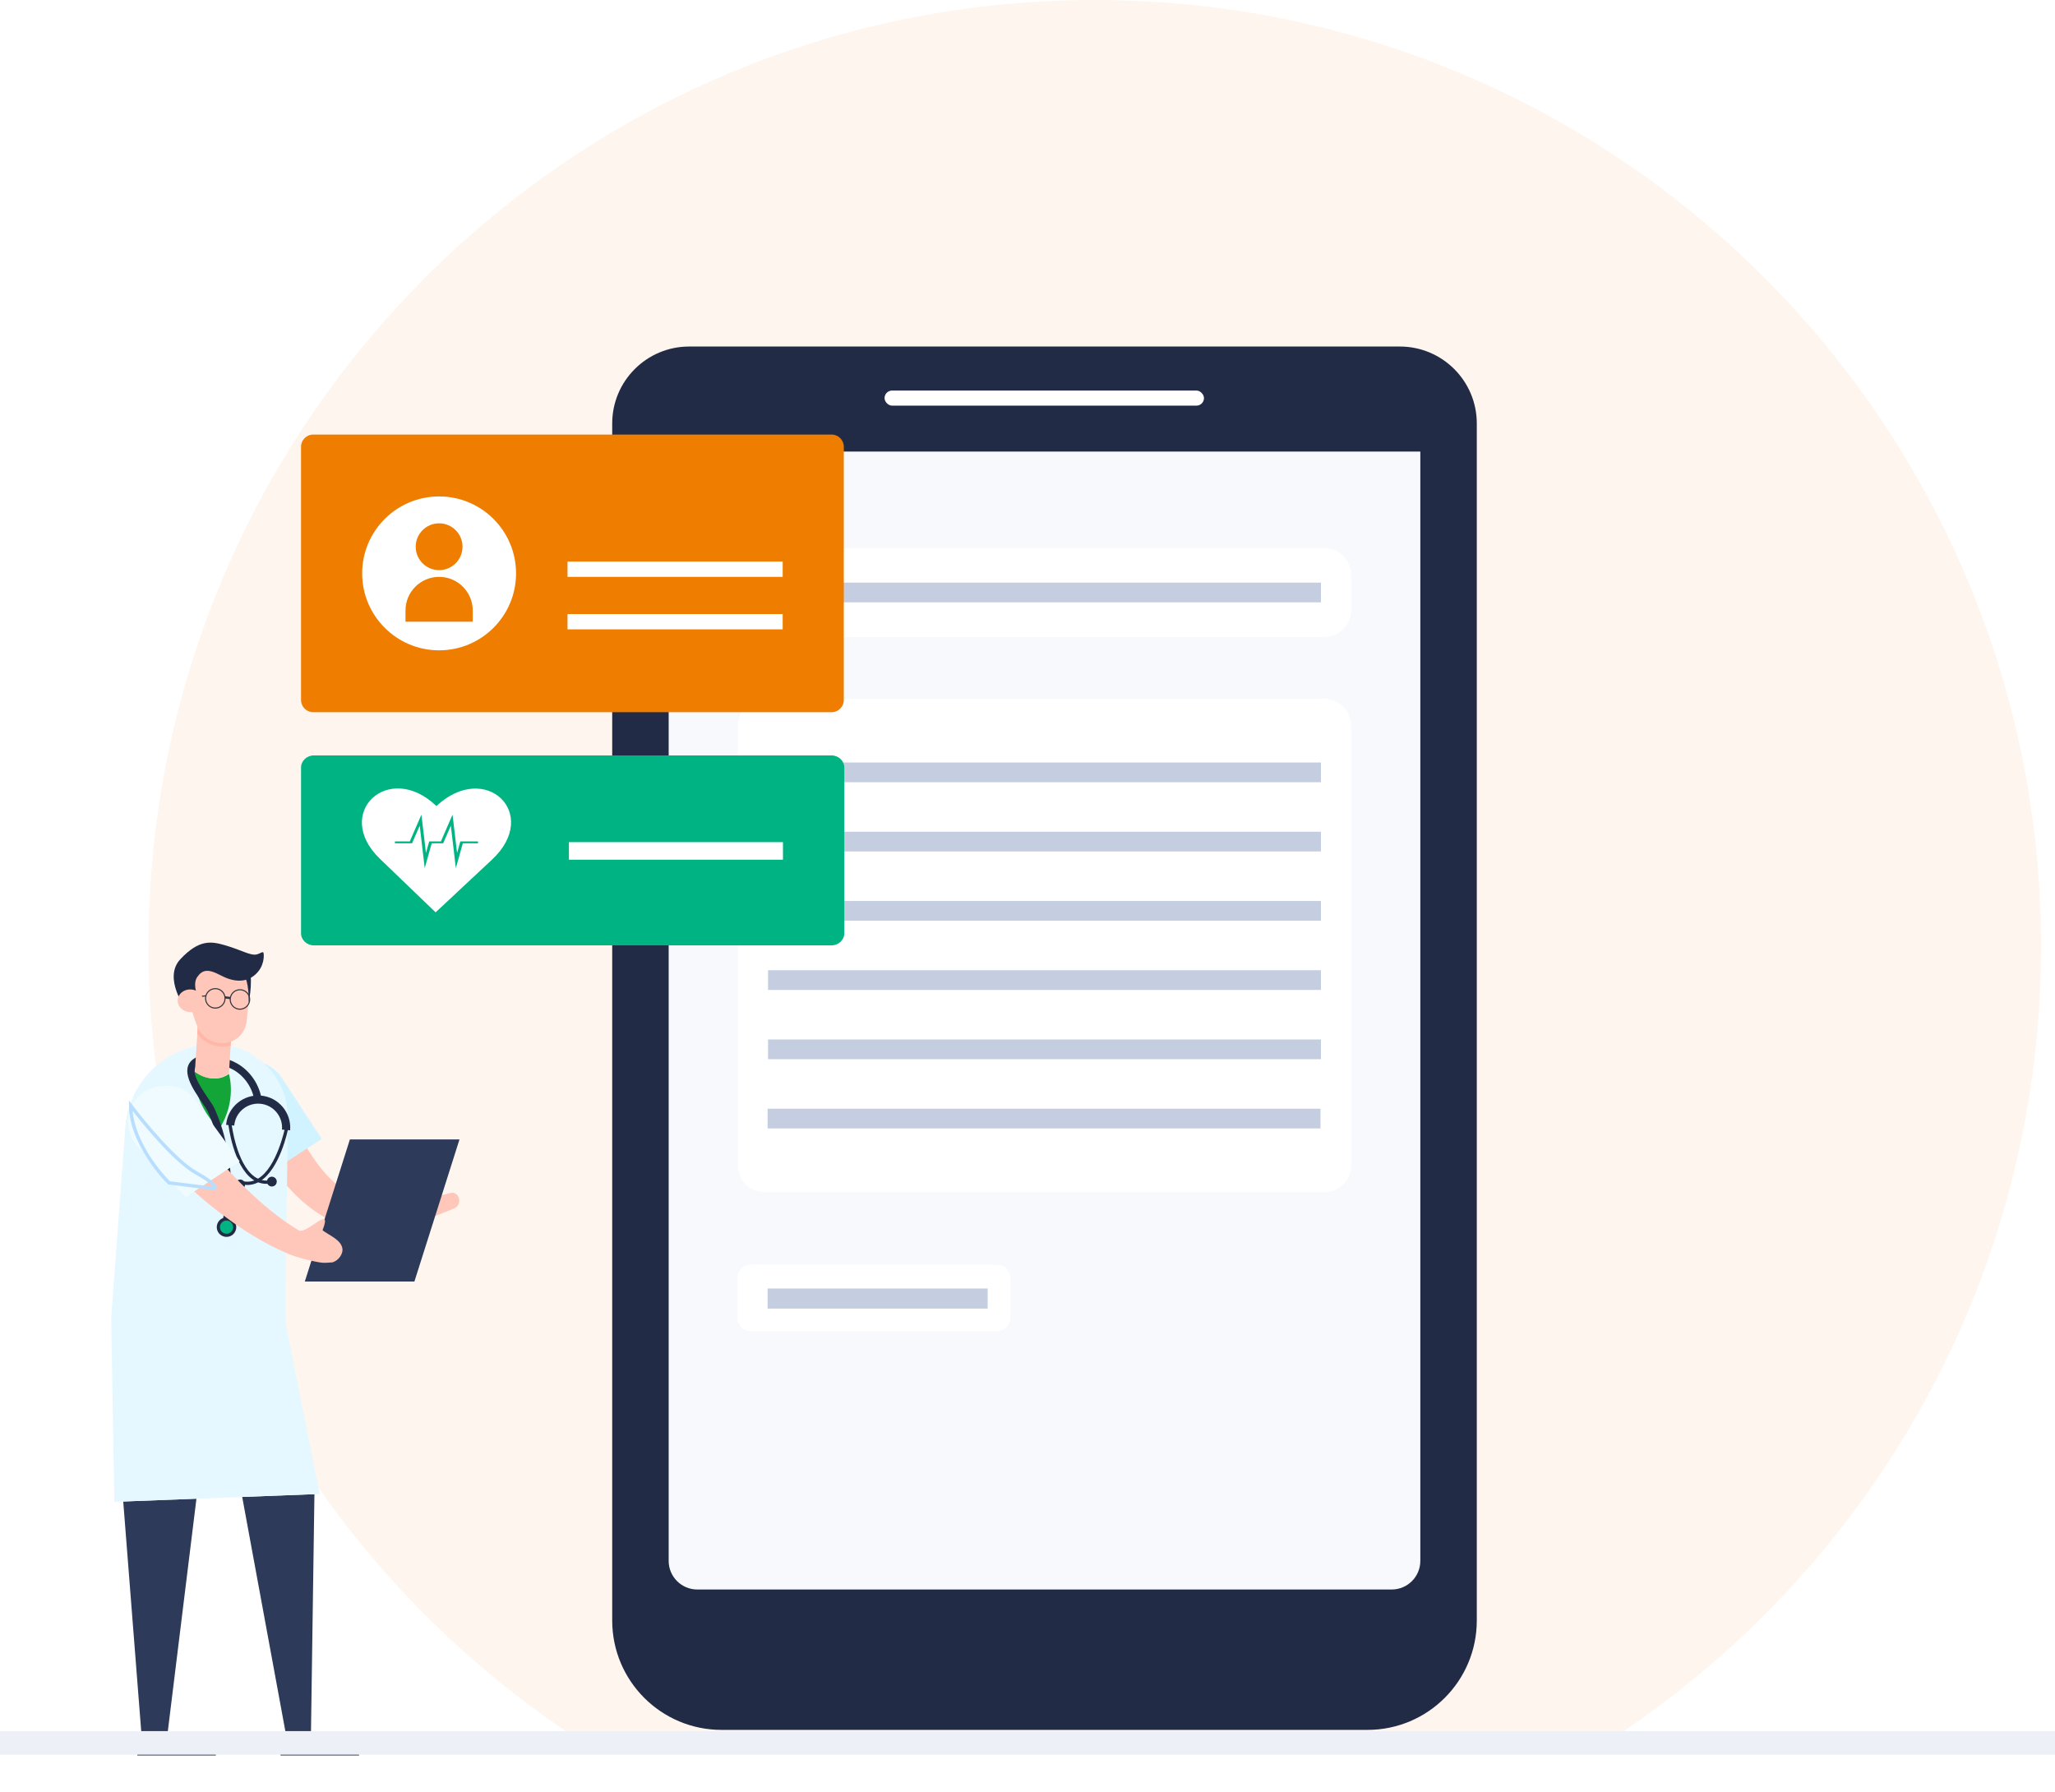 <svg width="609" height="531" viewBox="0 0 609 531" fill="none" xmlns="http://www.w3.org/2000/svg">
<path opacity="0.07" d="M604.87 280.439C604.87 372.764 560.256 454.668 491.41 505.767C487.959 508.331 484.445 510.816 480.875 513.22H167.993C164.423 510.816 160.909 508.331 157.458 505.767C88.612 454.668 43.998 372.764 43.998 280.439C43.998 125.557 169.551 0 324.434 0C479.317 0 604.87 125.557 604.87 280.439Z" fill="#EF7D00"/>
<path d="M414.847 102.692H204.23C191.637 102.692 181.429 112.901 181.429 125.493V480.234C181.429 498.133 195.939 512.642 213.837 512.642H405.24C423.138 512.642 437.648 498.133 437.648 480.234V125.493C437.648 112.901 427.44 102.692 414.847 102.692Z" fill="#222B45"/>
<rect x="262.138" y="115.736" width="94.661" height="4.472" rx="2.236" fill="white"/>
<path d="M420.915 133.824V462.551C420.915 467.24 417.114 471.041 412.426 471.041H206.651C201.962 471.041 198.161 467.24 198.161 462.551V133.824H420.915Z" fill="#F7F9FC"/>
<path d="M392.434 162.383H226.644C222.225 162.383 218.644 165.965 218.644 170.383V180.772C218.644 185.191 222.225 188.772 226.644 188.772H392.434C396.852 188.772 400.434 185.191 400.434 180.772V170.383C400.434 165.965 396.852 162.383 392.434 162.383Z" fill="white"/>
<path d="M392.433 207.084H226.643C222.225 207.084 218.643 210.666 218.643 215.084V345.279C218.643 349.697 222.225 353.279 226.643 353.279H392.433C396.852 353.279 400.433 349.697 400.433 345.279V215.084C400.433 210.666 396.852 207.084 392.433 207.084Z" fill="white"/>
<path d="M391.463 172.653H227.613V178.503H391.463V172.653Z" fill="#C5CEE0"/>
<path d="M391.464 225.957H227.614V231.807H391.464V225.957Z" fill="#C5CEE0"/>
<path d="M391.463 246.477H227.613V252.327H391.463V246.477Z" fill="#C5CEE0"/>
<path d="M391.463 266.997H227.613V272.847H391.463V266.997Z" fill="#C5CEE0"/>
<path d="M391.463 287.516H227.613V293.366H391.463V287.516Z" fill="#C5CEE0"/>
<path d="M391.463 308.036H227.613V313.886H391.463V308.036Z" fill="#C5CEE0"/>
<path d="M391.328 328.555H227.478V334.406H391.328V328.555Z" fill="#C5CEE0"/>
<path d="M295.406 374.75H222.534C220.325 374.75 218.534 376.541 218.534 378.75V390.502C218.534 392.712 220.325 394.502 222.534 394.502H295.406C297.615 394.502 299.406 392.712 299.406 390.502V378.75C299.406 376.541 297.615 374.75 295.406 374.75Z" fill="white"/>
<path d="M292.697 381.831H227.478V387.794H292.697V381.831Z" fill="#C5CEE0"/>
<path d="M246.46 211.056H92.817C90.835 211.056 89.214 209.434 89.214 207.453V132.383C89.214 130.402 90.835 128.78 92.817 128.78H246.46C248.441 128.78 250.063 130.402 250.063 132.383V207.453C250.063 209.434 248.441 211.056 246.46 211.056Z" fill="#EF7D00"/>
<path d="M130.131 192.72C142.724 192.72 152.933 182.511 152.933 169.918C152.933 157.325 142.724 147.116 130.131 147.116C117.538 147.116 107.329 157.325 107.329 169.918C107.329 182.511 117.538 192.72 130.131 192.72Z" fill="white"/>
<path d="M130.131 170.952C124.627 170.952 120.166 175.413 120.166 180.916V184.238H140.095V180.916C140.095 175.413 135.634 170.952 130.131 170.952Z" fill="#EF7D00"/>
<path d="M130.131 168.957C133.961 168.957 137.067 165.852 137.067 162.021C137.067 158.19 133.961 155.085 130.131 155.085C126.3 155.085 123.194 158.19 123.194 162.021C123.194 165.852 126.3 168.957 130.131 168.957Z" fill="#EF7D00"/>
<path d="M231.947 166.421H168.184V170.951H231.947V166.421Z" fill="white"/>
<path d="M231.947 181.972H168.184V186.502H231.947V181.972Z" fill="white"/>
<path d="M246.412 280.157H93.014C90.924 280.157 89.214 278.535 89.214 276.554V227.465C89.214 225.483 90.924 223.862 93.014 223.862H246.412C248.502 223.862 250.212 225.483 250.212 227.465V276.554C250.212 278.535 248.502 280.157 246.412 280.157Z" fill="#00B383"/>
<path d="M112.597 254.51L129.095 270.369L145.824 254.729C160.35 241.149 143.852 225.29 129.326 238.87C115.207 225.298 98.479 240.938 112.597 254.51Z" fill="white"/>
<path d="M136.411 249.351L135.452 252.764L134.112 241.42L130.658 249.351H127.191L127.038 249.895L126.231 252.764L125.892 249.895L125.828 249.351L124.892 241.42L121.438 249.351H117.041V249.895H122.122L124.386 244.694L124.937 249.351L125.001 249.895L125.87 257.258L127.941 249.895H131.342L131.579 249.351L133.606 244.694L134.157 249.351L134.221 249.895L135.091 257.258L137.161 249.895H141.664V249.351H136.411Z" fill="#00B383"/>
<path d="M232.032 249.566H168.601V254.765H232.032V249.566Z" fill="white"/>
<g filter="url(#filter0_dd)">
<path d="M83.136 512.209L106.404 512.21C106.386 511.413 106.23 510.647 105.75 510.029C105.198 509.314 104.303 508.941 103.418 508.788C102.528 508.635 101.617 508.676 100.717 508.631C98.51 508.523 96.329 507.891 94.405 506.802C93.4 506.238 92.459 505.544 91.373 505.148L85.032 505.315C84.164 506.25 83.606 507.475 83.337 508.734C83.092 509.873 83.065 511.044 83.136 512.209Z" fill="#222B45"/>
<path d="M36.52 436.961L41.875 505.333L49.722 505.127L58.215 436.128L36.52 436.961Z" fill="#2E3A59"/>
<path d="M71.776 435.611L84.586 505.148H92.159L93.182 434.79H93.179L71.776 435.611Z" fill="#2E3A59"/>
<path d="M40.704 512.209H63.972C63.954 511.412 63.798 510.646 63.317 510.028C62.766 509.313 61.871 508.94 60.985 508.787C60.096 508.634 59.185 508.675 58.285 508.63C56.077 508.522 53.897 507.891 51.972 506.802C50.967 506.238 50.026 505.543 48.941 505.148L42.599 505.314C41.732 506.249 41.174 507.475 40.905 508.734C40.66 509.873 40.633 511.044 40.704 512.209Z" fill="#222B45"/>
<path d="M136.005 347.153C136.309 348.343 135.765 349.598 134.762 350.017C133.288 350.662 131.786 351.237 130.288 351.835L128.016 352.67C127.262 352.959 126.486 353.19 125.72 353.453C122.639 354.456 119.482 355.31 116.201 355.825C112.924 356.336 109.503 356.497 106.018 356.006C102.545 355.519 99.008 354.362 95.789 352.488C92.561 350.632 89.645 348.203 87.04 345.55C84.43 342.89 82.106 340.009 79.939 337.06C77.763 334.109 75.788 331.07 73.865 328.012C71.938 324.953 70.136 321.858 68.343 318.758C66.154 314.753 67.3 309.501 70.76 307.235C74.232 304.961 78.57 306.492 80.352 310.505C81.712 313.698 83.08 316.886 84.526 319.961C85.968 323.041 87.447 326.08 89.043 328.934C92.224 334.653 95.778 339.843 100.152 343.296C102.333 345.036 104.757 346.27 107.385 347.08C110.013 347.887 112.845 348.229 115.757 348.233C118.67 348.237 121.655 347.919 124.649 347.433C125.398 347.298 126.149 347.199 126.899 347.036L129.152 346.581C130.653 346.233 132.16 345.909 133.66 345.509C134.673 345.242 135.701 345.963 136.005 347.153Z" fill="#FFC6BA"/>
<path d="M75.582 342.405L63.791 324.364C60.225 318.907 61.277 311.684 66.734 308.118C72.191 304.551 79.987 305.992 83.553 311.449L95.344 329.49L75.582 342.405Z" fill="#D1F2FF"/>
<path d="M32.939 382.694L33.881 437.061L36.52 436.961L58.215 436.128L64.94 435.873L65.56 435.848L71.777 435.611L93.179 434.79H93.182L94.754 434.731L84.586 383.761L84.876 358.572L85.117 337.915L85.182 332.07V332.063L85.241 327.163C85.241 327.163 85.241 327.16 85.241 327.157L85.244 326.898L85.251 326.278L85.279 323.807C85.291 323.371 85.291 322.94 85.279 322.51V322.507C85.098 316.063 82.107 310.33 77.506 306.463C74.905 304.276 71.786 302.689 68.368 301.909C68.283 301.89 68.199 301.871 68.115 301.856C66.633 301.535 65.099 301.366 63.527 301.366C63.128 301.366 62.722 301.379 62.317 301.401H62.298C60.916 301.479 59.563 301.659 58.246 301.937C46.653 304.376 37.845 314.304 37.106 326.458L32.939 382.694Z" fill="#E6F8FF"/>
<path d="M67.835 310.249C67.835 310.249 70.365 318.102 64.965 326.599C64.965 326.599 56.949 319.188 57.755 309.604C57.755 309.605 63.178 313.672 67.835 310.249Z" fill="#13A538"/>
<path d="M77.297 316.672C72.067 316.228 67.451 320.121 67.007 325.351L69.419 325.556C69.75 321.656 73.193 318.753 77.093 319.084C80.992 319.415 83.896 322.858 83.565 326.757L85.977 326.962C86.421 321.732 82.527 317.116 77.297 316.672Z" fill="#222B45"/>
<path d="M67.65 325.069C67.709 325.572 69.14 337.415 74.847 341.479C76.584 342.716 78.543 343.104 80.669 342.634L80.46 341.688C78.612 342.097 76.913 341.761 75.409 340.69C70.049 336.873 68.626 325.076 68.613 324.958L67.65 325.069Z" fill="#222B45"/>
<path d="M81.983 341.847C81.809 341.064 81.034 340.569 80.251 340.743C79.468 340.916 78.973 341.691 79.147 342.475C79.32 343.258 80.095 343.752 80.879 343.579C81.662 343.406 82.156 342.63 81.983 341.847Z" fill="#222B45"/>
<path d="M85.426 326.311C85.329 326.807 82.983 338.503 76.978 342.112C75.15 343.211 73.167 343.446 71.084 342.812L71.366 341.886C73.176 342.436 74.896 342.234 76.479 341.282C82.119 337.893 84.453 326.242 84.476 326.125L85.426 326.311Z" fill="#222B45"/>
<path d="M69.78 342.579C70.014 341.811 70.825 341.378 71.593 341.612C72.36 341.846 72.793 342.657 72.559 343.424C72.326 344.192 71.514 344.625 70.747 344.391C69.979 344.157 69.546 343.346 69.78 342.579Z" fill="#222B45"/>
<path d="M68.207 354.334C68.666 351.078 68.796 347.509 68.606 343.422C68.195 334.557 66.484 326.818 63.523 320.42C63.133 319.576 62.397 318.504 61.545 317.262C58.704 313.121 56.34 309.267 58.589 307.606C60.817 305.962 66.213 307.377 69.09 308.985C72.526 310.904 74.954 314.53 75.425 318.447L77.593 318.186C77.04 313.588 74.189 309.332 70.155 307.079C67.457 305.571 60.762 303.288 57.292 305.85C53.161 308.9 57.123 314.675 59.745 318.497C60.508 319.609 61.228 320.66 61.542 321.337C64.384 327.477 66.027 334.942 66.425 343.524C66.609 347.473 66.485 350.91 66.046 354.03L68.207 354.334Z" fill="#222B45"/>
<path d="M64.755 356.146C65.027 357.456 66.309 358.298 67.619 358.026C68.929 357.754 69.771 356.472 69.499 355.162C69.228 353.852 67.945 353.01 66.635 353.282C65.325 353.554 64.483 354.836 64.755 356.146Z" fill="#00B383"/>
<path d="M64.297 356.241C63.973 354.681 64.98 353.148 66.54 352.824C67.296 352.667 68.068 352.814 68.713 353.238C69.359 353.662 69.801 354.311 69.957 355.067C70.114 355.823 69.967 356.595 69.543 357.241C69.12 357.886 68.47 358.328 67.714 358.485C67.517 358.525 67.32 358.545 67.126 358.545C65.785 358.545 64.58 357.605 64.297 356.241ZM66.73 353.74C65.675 353.959 64.994 354.996 65.213 356.051C65.432 357.107 66.469 357.786 67.524 357.568C68.035 357.462 68.475 357.164 68.761 356.727C69.048 356.291 69.147 355.769 69.041 355.257C68.935 354.746 68.636 354.307 68.2 354.02C67.877 353.808 67.508 353.699 67.131 353.699C66.998 353.699 66.864 353.712 66.73 353.74Z" fill="#222B45"/>
<path d="M68.825 294.78L67.835 310.25C64.336 312.217 60.976 312.002 57.755 309.605L58.745 294.135L68.825 294.78Z" fill="#FFC6BA"/>
<path d="M68.824 294.78L68.377 301.777C67.652 302.006 66.883 302.133 66.087 302.15C65.832 302.155 65.577 302.148 65.324 302.132C62.549 301.955 60.026 300.502 58.479 298.287L58.745 294.135L68.824 294.78Z" fill="#FFB7A8"/>
<path d="M74.012 285.611L73.086 294.669C72.716 298.288 69.704 301.062 66.067 301.133C62.762 301.198 59.73 299.244 58.483 296.182C57.658 294.155 56.944 291.82 56.273 289.364C55.202 285.438 56.313 281.176 59.307 278.42C61.86 276.071 64.916 275.487 68.513 276.797C72.147 278.121 74.405 281.763 74.012 285.611Z" fill="#FFC6BA"/>
<path d="M72.34 280.691C72.34 280.691 74.004 283.76 73.632 289.329C73.632 289.329 74.955 283.76 74.035 279.334L72.34 280.691Z" fill="#222B45"/>
<path d="M55.082 291.047C55.082 291.047 48.229 281.858 53.419 276.287C59.013 270.283 62.644 270.97 66.543 272.079C71.473 273.481 74.117 275.233 76.014 274.848C77.028 274.642 77.932 273.795 78.09 274.373C78.247 274.952 78.474 278.362 75.592 280.871C72.71 283.38 68.995 282.956 65.363 281.017C61.731 279.078 60.003 279.297 58.448 281.536C56.798 283.911 58.968 288.294 58.968 288.294L57.841 288.69C57.841 288.69 55.681 287.964 55.082 291.047Z" fill="#222B45"/>
<path d="M74.101 288.728C74.122 288.612 74.136 288.496 74.144 288.382C74.162 288.101 74.142 287.826 74.086 287.56C73.844 286.407 72.94 285.45 71.711 285.202C70.226 284.901 68.775 285.737 68.259 287.112C68.221 287.213 68.188 287.318 68.16 287.425L66.856 287.248L66.855 287.248L66.785 287.234C66.543 286.08 65.639 285.124 64.41 284.875C62.925 284.575 61.474 285.411 60.958 286.785C60.935 286.834 60.915 286.884 60.9 286.936L53.267 288.085L53.316 288.409L60.819 287.28C60.738 287.696 60.747 288.109 60.831 288.499C60.894 288.791 60.999 289.069 61.142 289.327C61.559 290.082 62.292 290.655 63.203 290.84C64.233 291.048 65.246 290.71 65.943 290.025C66.16 289.811 66.347 289.563 66.493 289.286C66.629 289.033 66.729 288.757 66.789 288.461C66.816 288.325 66.834 288.19 66.843 288.055C66.846 288.007 66.849 287.958 66.849 287.91L68.066 288.074C68.061 288.202 68.064 288.329 68.075 288.454C68.075 288.454 68.075 288.455 68.075 288.455C68.086 288.58 68.106 288.704 68.132 288.826C68.191 289.096 68.285 289.356 68.412 289.598C68.422 289.616 68.432 289.635 68.443 289.654C68.859 290.408 69.592 290.982 70.503 291.166C71.533 291.375 72.547 291.037 73.243 290.352C73.312 290.284 73.377 290.213 73.439 290.139C73.575 289.979 73.694 289.803 73.794 289.613C73.929 289.36 74.03 289.083 74.09 288.788C74.094 288.768 74.097 288.748 74.101 288.728ZM66.18 289.189C65.618 290.192 64.454 290.765 63.267 290.524C62.195 290.308 61.399 289.489 61.16 288.492C61.07 288.118 61.058 287.72 61.139 287.318C61.159 287.219 61.184 287.123 61.214 287.03C61.217 287.019 61.221 287.009 61.224 286.999C61.313 286.729 61.442 286.481 61.603 286.26C62.209 285.424 63.268 284.972 64.346 285.19C65.396 285.403 66.181 286.193 66.437 287.162C66.468 287.276 66.491 287.393 66.506 287.511C66.526 287.663 66.532 287.817 66.525 287.973C66.519 288.113 66.502 288.255 66.474 288.397C66.416 288.683 66.315 288.948 66.18 289.189ZM73.481 289.516C72.919 290.519 71.755 291.091 70.567 290.851C69.496 290.634 68.7 289.816 68.461 288.819C68.435 288.714 68.416 288.608 68.404 288.5L68.4 287.914C68.404 287.869 68.41 287.822 68.417 287.776C68.423 287.732 68.431 287.688 68.44 287.644C68.453 287.579 68.469 287.515 68.487 287.452C68.495 287.42 68.505 287.388 68.515 287.356C68.518 287.346 68.521 287.336 68.525 287.325C68.614 287.056 68.743 286.808 68.903 286.587C69.51 285.751 70.569 285.298 71.647 285.517C72.697 285.729 73.481 286.519 73.738 287.488C73.769 287.603 73.792 287.719 73.807 287.838C73.816 287.91 73.823 287.982 73.826 288.055C73.83 288.136 73.83 288.217 73.826 288.299C73.82 288.44 73.803 288.581 73.774 288.724L73.773 288.732C73.715 289.014 73.615 289.277 73.481 289.516Z" fill="#36373C"/>
<path d="M60.209 288.818C60.328 286.962 58.733 285.349 56.647 285.215C54.561 285.081 52.774 286.478 52.655 288.334C52.536 290.19 54.131 291.804 56.217 291.937C58.303 292.071 60.09 290.674 60.209 288.818Z" fill="#FFC6BA"/>
<path d="M90.332 371.769H122.811L136.171 329.656H103.692L90.332 371.769Z" fill="#2E3A59"/>
<path d="M101.492 362.155C101.636 363.43 100.525 365.511 98.485 366.098C95.501 366.326 95.603 366.301 92.728 365.719C89.862 365.106 87.042 364.209 86.356 363.921C85.669 363.633 84.969 363.372 84.29 363.058L82.243 362.125L80.221 361.115C79.544 360.782 78.888 360.398 78.22 360.041L77.22 359.494L76.236 358.912C75.581 358.52 74.92 358.139 74.269 357.736C72.981 356.901 71.669 356.102 70.407 355.204C60.196 348.203 50.818 339.362 42.087 329.676C41.745 329.285 41.443 328.855 41.182 328.398C40.925 327.938 40.716 327.442 40.544 326.932C40.203 325.909 40.027 324.814 40.02 323.717C40.004 321.521 40.665 319.325 41.981 317.647C43.298 315.97 44.995 315.137 46.637 315.122C47.459 315.115 48.267 315.314 49.012 315.721C49.386 315.924 49.74 316.184 50.08 316.487C50.422 316.785 50.742 317.137 51.035 317.542C58.202 328.036 66.016 337.789 74.718 345.934C75.796 346.978 76.915 347.919 78.02 348.909C78.579 349.387 79.145 349.844 79.708 350.314L80.556 351.014L81.416 351.679C81.991 352.116 82.559 352.584 83.144 352.997L84.895 354.26L86.672 355.451C87.264 355.853 87.871 356.201 88.471 356.58C90.884 358.042 98.727 348.462 95.586 356.58C97.524 358.108 101.176 359.372 101.492 362.155Z" fill="#FFC6BA"/>
<path d="M55.047 346.736L41.2 332.188C37.012 327.787 36.767 321.002 41.178 316.83C45.59 312.658 52.987 312.679 57.175 317.08L71.022 336.149L55.047 346.736Z" fill="#F0FBFF"/>
</g>
<path d="M609 513H0V520H609V513Z" fill="#EDF1F7"/>
<path d="M58.095 347.544C51.983 344.116 42.629 332.824 38.716 327.606C38.716 336.998 46.294 346.799 50.083 350.526L63.313 352.203C64.12 352.079 64.207 350.973 58.095 347.544Z" stroke="#B8DEFF"/>
<defs>
<filter id="filter0_dd" x="22.939" y="269.338" width="123.232" height="260.872" filterUnits="userSpaceOnUse" color-interpolation-filters="sRGB">
<feFlood flood-opacity="0" result="BackgroundImageFix"/>
<feColorMatrix in="SourceAlpha" type="matrix" values="0 0 0 0 0 0 0 0 0 0 0 0 0 0 0 0 0 0 127 0"/>
<feOffset dy="8"/>
<feGaussianBlur stdDeviation="5"/>
<feColorMatrix type="matrix" values="0 0 0 0 0.263 0 0 0 0 0.353 0 0 0 0 0.435 0 0 0 0.301 0"/>
<feBlend mode="normal" in2="BackgroundImageFix" result="effect1_dropShadow"/>
<feColorMatrix in="SourceAlpha" type="matrix" values="0 0 0 0 0 0 0 0 0 0 0 0 0 0 0 0 0 0 127 0"/>
<feOffset/>
<feGaussianBlur stdDeviation="0.5"/>
<feColorMatrix type="matrix" values="0 0 0 0 0.263 0 0 0 0 0.353 0 0 0 0 0.435 0 0 0 0.47 0"/>
<feBlend mode="normal" in2="effect1_dropShadow" result="effect2_dropShadow"/>
<feBlend mode="normal" in="SourceGraphic" in2="effect2_dropShadow" result="shape"/>
</filter>
</defs>
</svg>
